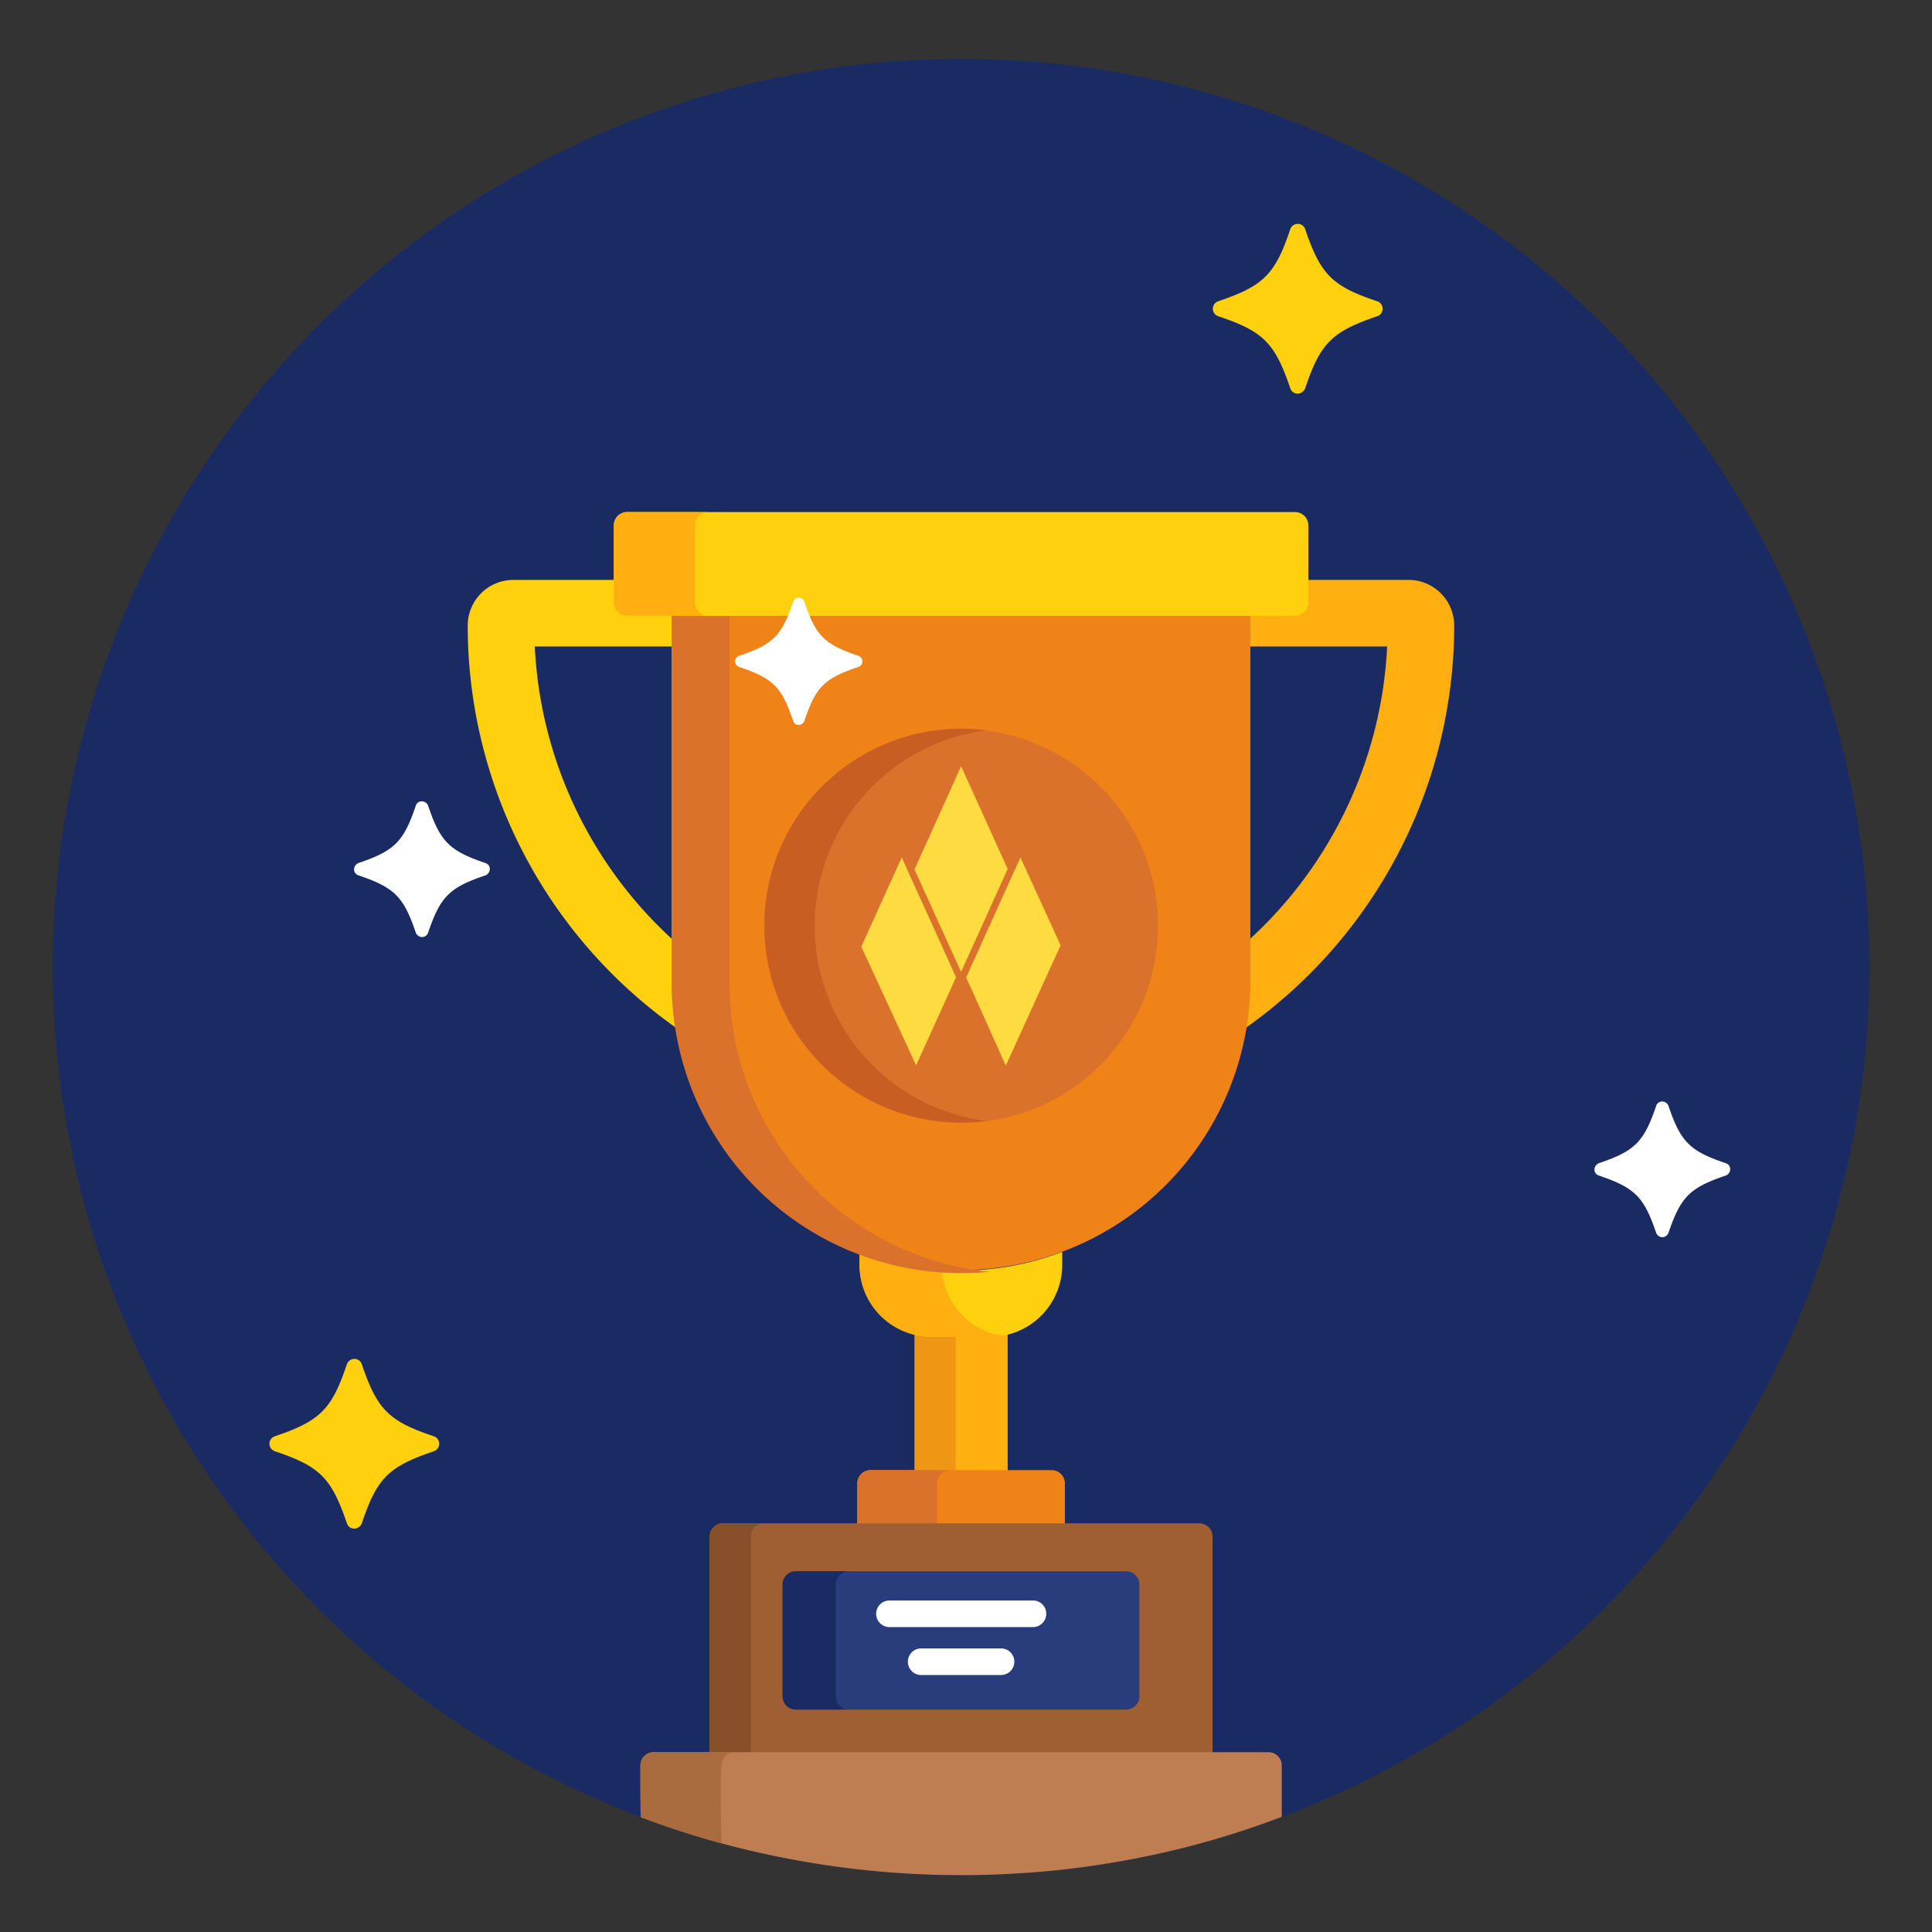 <svg xmlns="http://www.w3.org/2000/svg" viewBox="0 0 512 512"><rect x="0" y="0" width="512" height="512" fill="#333333" stroke="none"/><title>logo</title><circle cx="254.7" cy="256.3" r="240.7" style="fill:#1a2b63"/><path d="M267.042,390.79v-37.8a19.277,19.277,0,0,1-4.514.564H246.942a18.813,18.813,0,0,1-4.513-.564v37.8Z" style="fill:#ffaf10"/><path d="M253.29,390.79V353.553h-6.418a18.821,18.821,0,0,1-4.514-.564v37.8Z" style="fill:#ef9614"/><path d="M254.7,336.7a75.71,75.71,0,0,1-26.87-4.937v3.456a19.052,19.052,0,0,0,19.042,19.041h15.586A19.051,19.051,0,0,0,281.5,335.217v-3.456A75.031,75.031,0,0,1,254.7,336.7Z" style="fill:#ffd00d"/><path d="M249.622,336.486a75.59,75.59,0,0,1-21.862-4.725v3.456A19.051,19.051,0,0,0,246.8,354.258h15.586a14.913,14.913,0,0,0,3.1-.282A19,19,0,0,1,249.622,336.486Z" style="fill:#ffaf10"/><path d="M282.205,405.107v-11.99a3.537,3.537,0,0,0-3.527-3.526H230.722a3.537,3.537,0,0,0-3.527,3.526v11.99Z" style="fill:#ef8318"/><path d="M248.353,405.107v-11.99a3.537,3.537,0,0,1,3.526-3.526H230.722a3.537,3.537,0,0,0-3.527,3.526v11.99Z" style="fill:#db722c"/><path d="M321.346,465.052v-57.83a3.537,3.537,0,0,0-3.527-3.526H191.581a3.537,3.537,0,0,0-3.527,3.526v57.83Z" style="fill:#a05f33"/><path d="M198.986,465.052v-57.83a3.537,3.537,0,0,1,3.526-3.526H191.581a3.537,3.537,0,0,0-3.527,3.526v57.83Z" style="fill:#87502a"/><path d="M301.951,449.537a3.536,3.536,0,0,1-3.526,3.526h-87.45a3.536,3.536,0,0,1-3.526-3.526v-29.62a3.536,3.536,0,0,1,3.526-3.526h87.45a3.536,3.536,0,0,1,3.526,3.526Z" style="fill:#293d7c"/><path d="M221.483,449.537v-29.62a3.536,3.536,0,0,1,3.526-3.526H210.9a3.537,3.537,0,0,0-3.526,3.526v29.62a3.536,3.536,0,0,0,3.526,3.526h14.1A3.583,3.583,0,0,1,221.483,449.537Z" style="fill:#1a2b63"/><path d="M336.156,464.347H173.244a3.537,3.537,0,0,0-3.526,3.526c0,4.584,0,9.1.071,13.682a231.186,231.186,0,0,0,35.121,10.226,242.16,242.16,0,0,0,48.45,5.148c8.251.071,15.939-.352,22.709-.916a239.033,239.033,0,0,0,28.492-4.232,231.449,231.449,0,0,0,35.121-10.3V467.8A3.523,3.523,0,0,0,336.156,464.347Z" style="fill:#bf7e52"/><path d="M191.228,467.873a3.734,3.734,0,0,1,1.058-2.468,3.59,3.59,0,0,1,2.468-1.058h-21.51a3.537,3.537,0,0,0-3.526,3.526c0,4.584,0,9.1.071,13.682,3.1,1.2,6.417,2.327,9.8,3.456,4.02,1.34,7.9,2.468,11.637,3.526C190.946,477.958,190.946,470.13,191.228,467.873Z" style="fill:#aa6b3f"/><path d="M373.322,153.687H345.959v5.924a2.83,2.83,0,0,1-2.821,2.821H331.36a.666.666,0,0,0-.705.705v8.181H367.61a112.594,112.594,0,0,1-36.955,78.071v11.284a75.963,75.963,0,0,1-.987,12.059,130.7,130.7,0,0,0,55.714-106.985A12.1,12.1,0,0,0,373.322,153.687Z" style="fill:#ffaf10"/><path d="M178.675,260.673V249.389a112.594,112.594,0,0,1-36.955-78.071h36.955v-8.181a.666.666,0,0,0-.706-.705H166.121a2.83,2.83,0,0,1-2.821-2.821v-5.924H136.007a12.1,12.1,0,0,0-12.059,12.06,130.613,130.613,0,0,0,55.714,106.985A75.846,75.846,0,0,1,178.675,260.673Z" style="fill:#ffd00d"/><path d="M177.969,162.5v98.241a76.7,76.7,0,0,0,153.391-.07V162.5Z" style="fill:#ef8318"/><path d="M193.344,260.673V161.8h-15.3v98.946A76.69,76.69,0,0,0,254.7,337.4c2.539,0,5.078-.141,7.617-.352A76.762,76.762,0,0,1,193.344,260.673Z" style="fill:#db722c"/><circle cx="254.7" cy="245.369" r="52.188" style="fill:#db722c"/><path d="M215.912,245.3A52.237,52.237,0,0,1,261.4,193.533a52.188,52.188,0,1,0,0,103.53A52.13,52.13,0,0,1,215.912,245.3Z" style="fill:#c95e23"/><path d="M346.734,159.681a3.537,3.537,0,0,1-3.526,3.527H166.192a3.536,3.536,0,0,1-3.526-3.527V139.229a3.537,3.537,0,0,1,3.526-3.526H343.208a3.536,3.536,0,0,1,3.526,3.526Z" style="fill:#ffd00d"/><path d="M184.176,159.681V139.229A3.537,3.537,0,0,1,187.7,135.7h-21.51a3.536,3.536,0,0,0-3.526,3.526v20.452a3.537,3.537,0,0,0,3.526,3.527H187.7A3.536,3.536,0,0,1,184.176,159.681Z" style="fill:#ffaf10"/><path d="M93.9,405.107A2.054,2.054,0,0,1,91.93,403.7c-4.091-12.06-7.123-15.092-19.113-19.112a2.088,2.088,0,0,1,0-3.949c12.06-4.091,15.093-7.123,19.113-19.112a2.12,2.12,0,0,1,1.974-1.411,2.054,2.054,0,0,1,1.975,1.411c4.09,12.059,7.123,15.092,19.112,19.112a2.087,2.087,0,0,1,0,3.949c-12.06,4.09-15.092,7.123-19.112,19.112A2.226,2.226,0,0,1,93.9,405.107Z" style="fill:#ffd00d"/><path d="M343.913,104.32a2.054,2.054,0,0,1-1.974-1.411c-4.091-12.059-7.123-15.092-19.112-19.112a2.087,2.087,0,0,1,0-3.949c12.059-4.091,15.092-7.123,19.112-19.112a2.12,2.12,0,0,1,1.974-1.411,2.054,2.054,0,0,1,1.975,1.411C349.979,72.8,353.011,75.828,365,79.848a2.087,2.087,0,0,1,0,3.949c-12.059,4.091-15.092,7.123-19.112,19.112A2.226,2.226,0,0,1,343.913,104.32Z" style="fill:#ffd00d"/><path d="M440.532,327.882a1.849,1.849,0,0,1-1.622-1.128c-3.244-9.591-5.642-11.989-15.233-15.233a1.613,1.613,0,0,1-1.129-1.622,1.848,1.848,0,0,1,1.129-1.622c9.591-3.245,11.989-5.642,15.233-15.234a1.613,1.613,0,0,1,1.622-1.128,1.771,1.771,0,0,1,1.622,1.128c3.244,9.592,5.642,11.989,15.233,15.234a1.611,1.611,0,0,1,1.129,1.622,1.85,1.85,0,0,1-1.129,1.622c-9.591,3.244-11.989,5.642-15.233,15.233A1.849,1.849,0,0,1,440.532,327.882Z" style="fill:#fff"/><path d="M111.817,248.331A1.85,1.85,0,0,1,110.2,247.2c-3.244-9.591-5.642-11.989-15.233-15.233a1.613,1.613,0,0,1-1.128-1.622,1.849,1.849,0,0,1,1.128-1.622c9.591-3.244,11.989-5.642,15.233-15.233a1.613,1.613,0,0,1,1.622-1.129,1.773,1.773,0,0,1,1.623,1.129c3.244,9.591,5.641,11.989,15.233,15.233a1.612,1.612,0,0,1,1.128,1.622,1.849,1.849,0,0,1-1.128,1.622c-9.592,3.244-11.989,5.642-15.233,15.233A1.7,1.7,0,0,1,111.817,248.331Z" style="fill:#fff"/><path d="M273.742,431.2H235.658a3.527,3.527,0,0,1,0-7.053h38.084a3.492,3.492,0,0,1,3.526,3.526A3.537,3.537,0,0,1,273.742,431.2Z" style="fill:#fff"/><path d="M265.279,443.9H244.121a3.526,3.526,0,0,1,0-7.052h21.158a3.492,3.492,0,0,1,3.526,3.526A3.536,3.536,0,0,1,265.279,443.9Z" style="fill:#fff"/><path d="M211.68,192.123a1.525,1.525,0,0,1-1.481-1.058c-3.032-9.027-5.289-11.284-14.316-14.317a1.566,1.566,0,0,1,0-2.962c9.027-3.032,11.284-5.289,14.316-14.316a1.566,1.566,0,0,1,2.962,0c3.033,9.027,5.289,11.284,14.317,14.316a1.566,1.566,0,0,1,0,2.962c-9.028,3.033-11.284,5.29-14.317,14.317A1.7,1.7,0,0,1,211.68,192.123Z" style="fill:#fff"/><polygon points="267.042 230.276 254.7 257.569 242.358 230.418 254.7 203.054 267.042 230.276" style="fill:#fedb41"/><polyline points="253.36 258.98 238.973 227.244 228.253 250.87 242.781 282.324 253.36 258.98" style="fill:#fedb41"/><polyline points="256.04 259.05 270.427 227.244 281.076 250.517 266.548 282.394 256.04 258.98 266.689 282.394" style="fill:#fedb41"/></svg>
